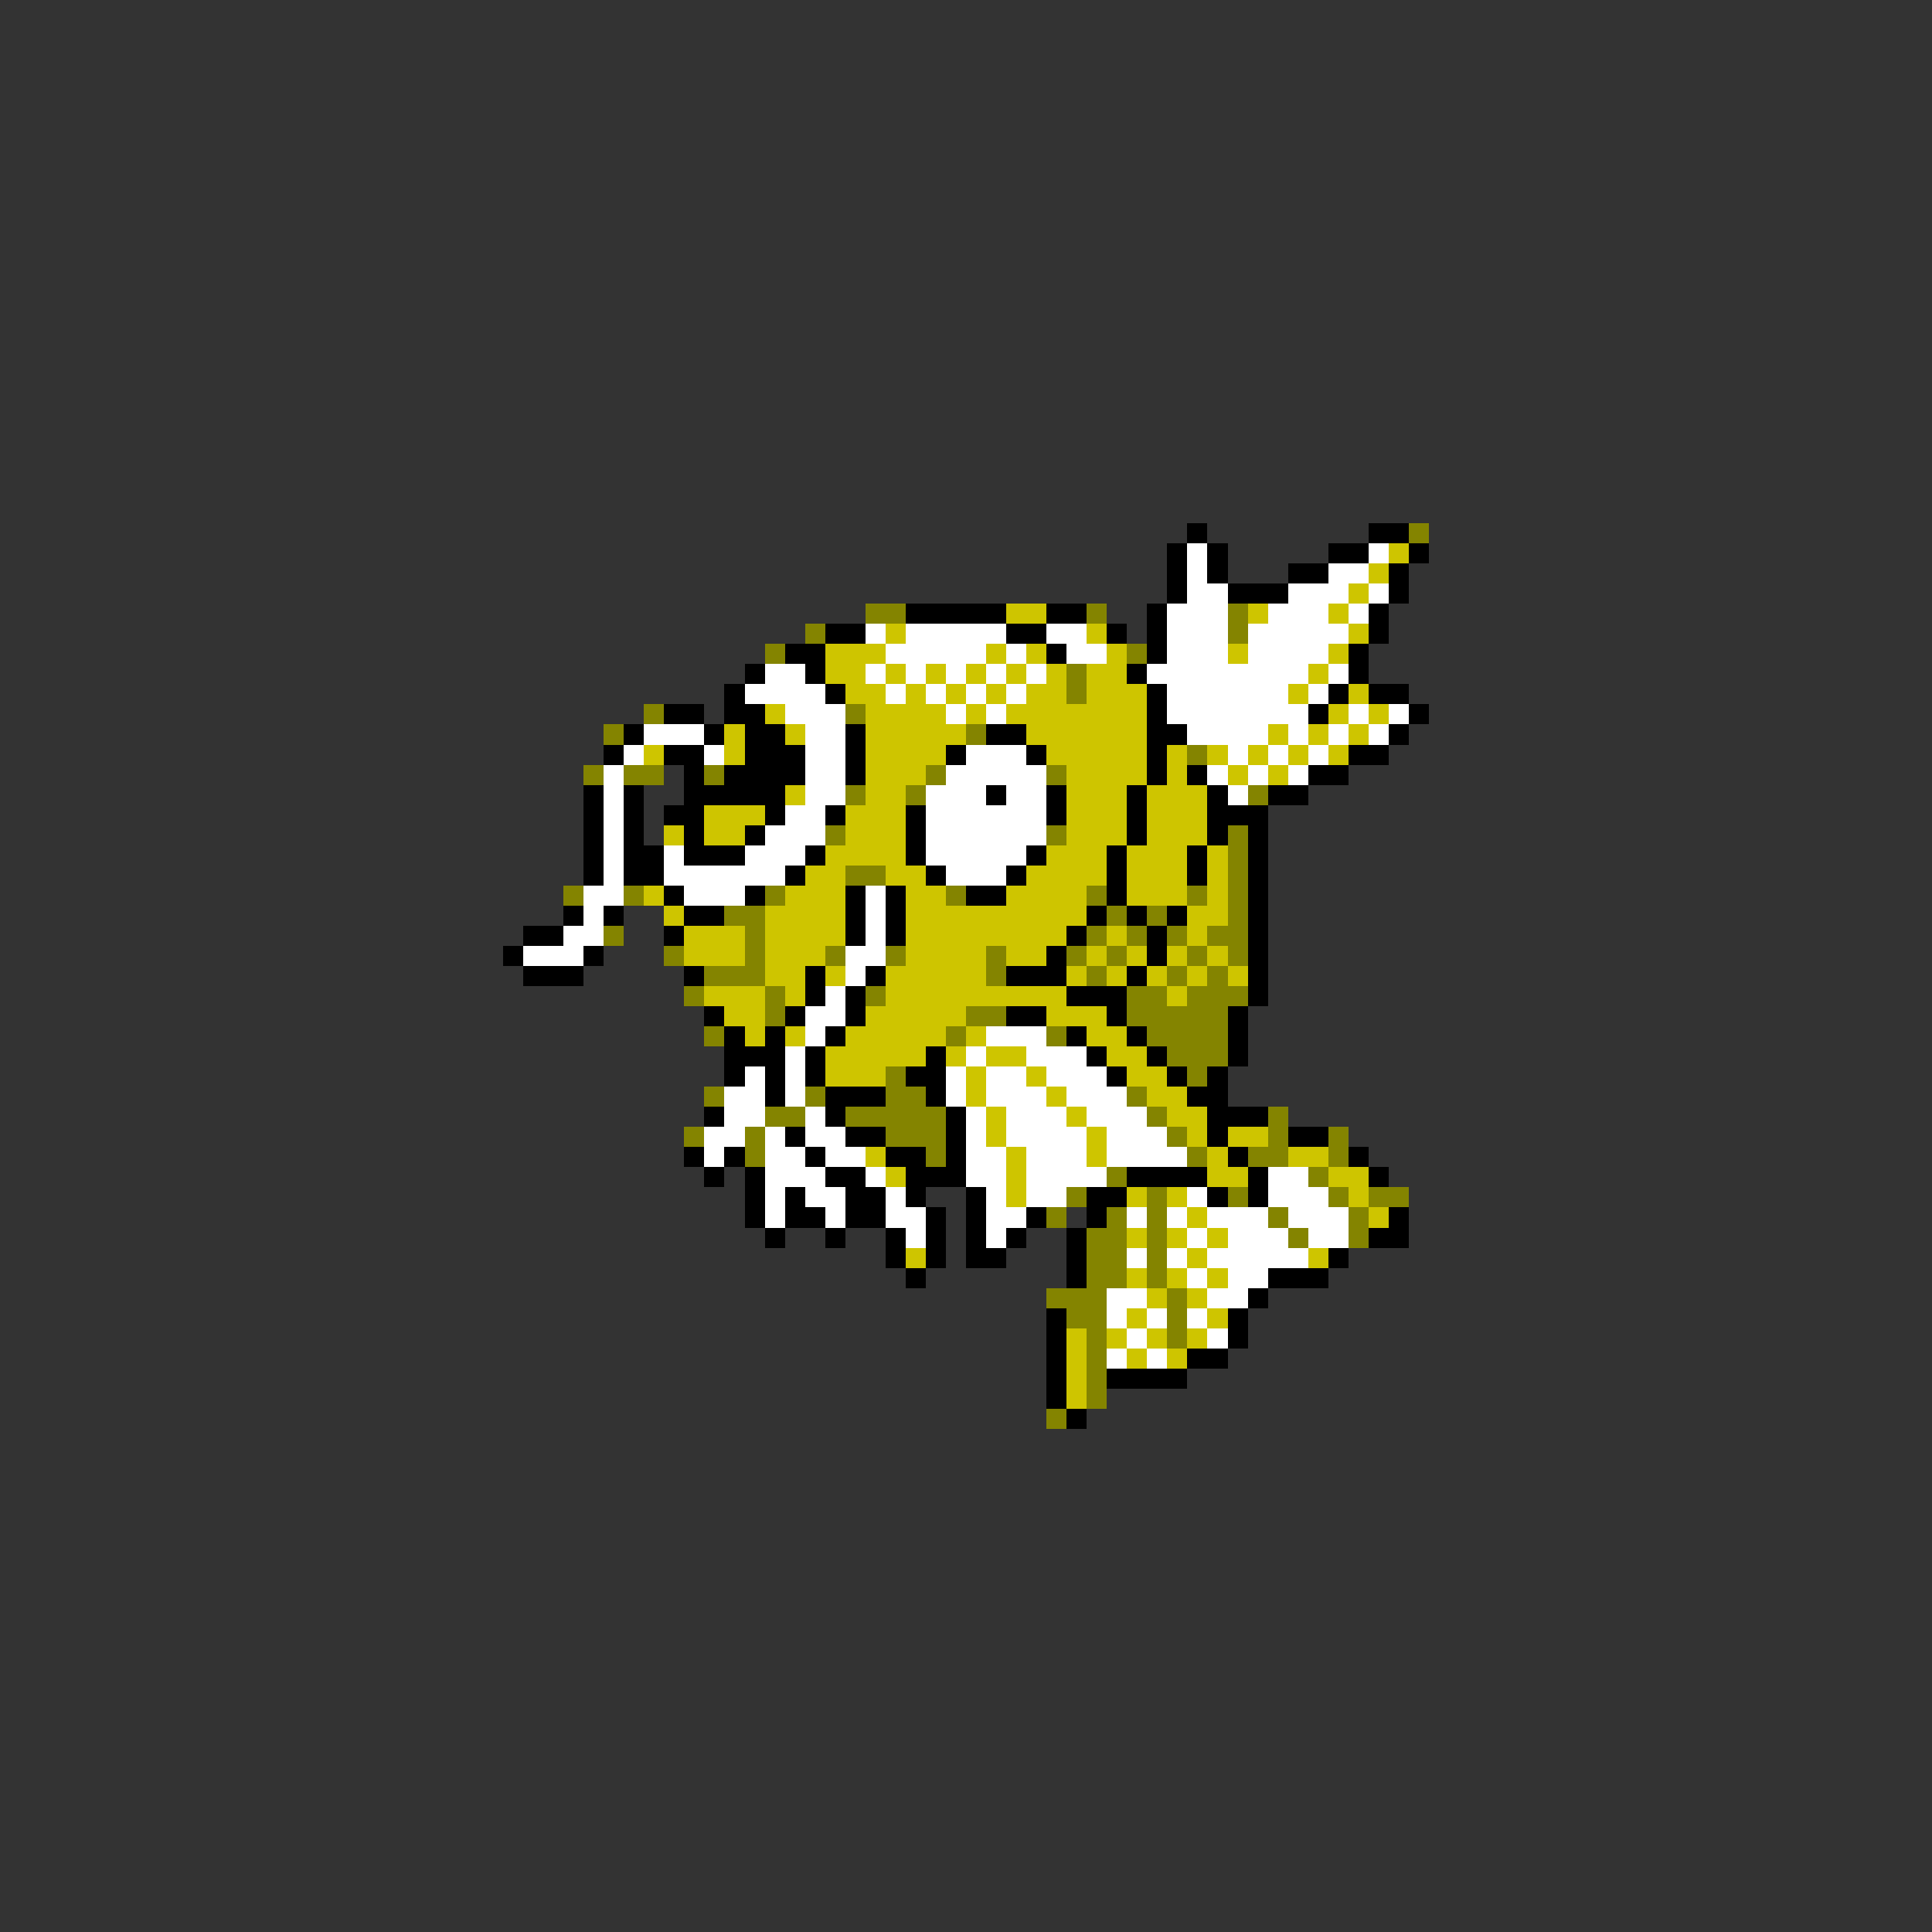 <svg xmlns="http://www.w3.org/2000/svg" viewBox="0 -0.5 96 96" shape-rendering="crispEdges">
<rect x="0" y="-0.5" width="96" height="96" fill="#333333" stroke="none"/>
<path stroke="#000000" d="M59 26h1M68 26h2M58 27h1M60 27h1M66 27h2M70 27h1M58 28h1M60 28h1M64 28h2M69 28h1M58 29h1M61 29h3M69 29h1M45 30h5M52 30h2M57 30h1M68 30h1M41 31h2M50 31h2M55 31h1M57 31h1M68 31h1M39 32h2M52 32h1M57 32h1M67 32h1M37 33h1M40 33h1M56 33h1M67 33h1M36 34h1M41 34h1M57 34h1M66 34h1M68 34h2M33 35h2M36 35h2M57 35h1M65 35h1M70 35h1M31 36h1M35 36h1M37 36h2M42 36h1M49 36h2M57 36h2M69 36h1M30 37h1M33 37h2M37 37h3M42 37h1M47 37h1M51 37h1M57 37h1M67 37h2M34 38h1M36 38h4M42 38h1M57 38h1M59 38h1M65 38h2M29 39h1M31 39h1M34 39h5M49 39h1M52 39h1M56 39h1M60 39h1M63 39h2M29 40h1M31 40h1M33 40h2M38 40h1M41 40h1M45 40h1M52 40h1M56 40h1M60 40h3M29 41h1M31 41h1M34 41h1M37 41h1M45 41h1M56 41h1M60 41h1M62 41h1M29 42h1M31 42h2M34 42h3M40 42h1M45 42h1M51 42h1M55 42h1M59 42h1M62 42h1M29 43h1M31 43h2M39 43h1M46 43h1M50 43h1M55 43h1M59 43h1M62 43h1M33 44h1M37 44h1M42 44h1M44 44h1M48 44h2M55 44h1M62 44h1M28 45h1M30 45h1M34 45h2M42 45h1M44 45h1M54 45h1M56 45h1M58 45h1M62 45h1M26 46h2M33 46h1M42 46h1M44 46h1M53 46h1M57 46h1M62 46h1M25 47h1M29 47h1M52 47h1M57 47h1M62 47h1M26 48h3M34 48h1M40 48h1M43 48h1M50 48h3M56 48h1M62 48h1M40 49h1M42 49h1M53 49h3M62 49h1M35 50h1M39 50h1M42 50h1M50 50h2M55 50h1M61 50h1M36 51h1M38 51h1M41 51h1M53 51h1M56 51h1M61 51h1M36 52h3M40 52h1M46 52h1M54 52h1M57 52h1M61 52h1M36 53h1M38 53h1M40 53h1M45 53h2M55 53h1M58 53h1M60 53h1M38 54h1M41 54h3M46 54h1M59 54h2M35 55h1M41 55h1M47 55h1M60 55h3M39 56h1M42 56h2M47 56h1M60 56h1M64 56h2M34 57h1M36 57h1M40 57h1M44 57h2M47 57h1M61 57h1M67 57h1M35 58h1M37 58h1M41 58h2M45 58h3M56 58h4M62 58h1M68 58h1M37 59h1M39 59h1M42 59h2M45 59h1M48 59h1M54 59h2M60 59h1M62 59h1M37 60h1M39 60h2M42 60h2M46 60h1M48 60h1M51 60h1M54 60h1M69 60h1M38 61h1M41 61h1M44 61h1M46 61h1M48 61h1M50 61h1M53 61h1M68 61h2M44 62h1M46 62h1M48 62h2M53 62h1M66 62h1M45 63h1M53 63h1M63 63h3M62 64h1M52 65h1M61 65h1M52 66h1M61 66h1M52 67h1M59 67h2M52 68h1M55 68h4M52 69h1M53 70h1" />
<path stroke="#848400" d="M70 26h1M43 30h2M54 30h1M61 30h1M40 31h1M61 31h1M38 32h1M56 32h1M53 33h1M53 34h1M32 35h1M42 35h1M30 36h1M48 36h1M59 37h1M29 38h1M31 38h2M35 38h1M46 38h1M52 38h1M42 39h1M45 39h1M62 39h1M41 41h1M52 41h1M61 41h1M61 42h1M42 43h2M61 43h1M28 44h1M31 44h1M38 44h1M47 44h1M54 44h1M59 44h1M61 44h1M36 45h2M55 45h1M57 45h1M61 45h1M30 46h1M37 46h1M54 46h1M56 46h1M58 46h1M60 46h2M33 47h1M37 47h1M41 47h1M44 47h1M49 47h1M53 47h1M55 47h1M59 47h1M61 47h1M35 48h3M49 48h1M54 48h1M58 48h1M60 48h1M34 49h1M38 49h1M43 49h1M56 49h2M59 49h3M38 50h1M48 50h2M56 50h5M35 51h1M47 51h1M52 51h1M57 51h4M58 52h3M44 53h1M59 53h1M35 54h1M40 54h1M44 54h2M56 54h1M38 55h2M42 55h5M57 55h1M63 55h1M34 56h1M37 56h1M44 56h3M58 56h1M63 56h1M66 56h1M37 57h1M46 57h1M59 57h1M62 57h2M66 57h1M55 58h1M65 58h1M53 59h1M57 59h1M61 59h1M66 59h1M68 59h2M52 60h1M55 60h1M57 60h1M63 60h1M67 60h1M54 61h2M57 61h1M64 61h1M67 61h1M54 62h2M57 62h1M54 63h2M57 63h1M52 64h3M58 64h1M53 65h2M58 65h1M54 66h1M58 66h1M54 67h1M54 68h1M54 69h1M52 70h1" />
<path stroke="#ffffff" d="M59 27h1M68 27h1M59 28h1M66 28h2M59 29h2M64 29h3M68 29h1M58 30h3M63 30h3M67 30h1M43 31h1M45 31h5M52 31h2M58 31h3M62 31h5M44 32h5M50 32h1M53 32h2M58 32h3M62 32h4M38 33h2M43 33h1M45 33h1M47 33h1M49 33h1M51 33h1M57 33h8M66 33h1M37 34h4M44 34h1M46 34h1M48 34h1M50 34h1M58 34h6M65 34h1M39 35h3M47 35h1M49 35h1M58 35h7M67 35h1M69 35h1M32 36h3M40 36h2M59 36h4M64 36h1M66 36h1M68 36h1M31 37h1M35 37h1M40 37h2M48 37h3M61 37h1M63 37h1M65 37h1M30 38h1M40 38h2M47 38h5M60 38h1M62 38h1M64 38h1M30 39h1M40 39h2M46 39h3M50 39h2M61 39h1M30 40h1M39 40h2M46 40h6M30 41h1M38 41h3M46 41h6M30 42h1M33 42h1M37 42h3M46 42h5M30 43h1M33 43h6M47 43h3M29 44h2M34 44h3M43 44h1M29 45h1M43 45h1M28 46h2M43 46h1M26 47h3M42 47h2M42 48h1M41 49h1M40 50h2M40 51h1M49 51h3M39 52h1M48 52h1M51 52h3M37 53h1M39 53h1M47 53h1M49 53h2M52 53h3M36 54h2M39 54h1M47 54h1M49 54h3M53 54h3M36 55h2M40 55h1M48 55h1M50 55h3M54 55h3M35 56h2M38 56h1M40 56h2M48 56h1M50 56h4M55 56h3M35 57h1M38 57h2M41 57h2M48 57h2M51 57h3M55 57h4M38 58h3M43 58h1M48 58h2M51 58h4M63 58h2M38 59h1M40 59h2M44 59h1M49 59h1M51 59h2M59 59h1M63 59h3M38 60h1M41 60h1M44 60h2M49 60h2M56 60h1M58 60h1M60 60h3M64 60h3M45 61h1M49 61h1M59 61h1M61 61h3M65 61h2M56 62h1M58 62h1M60 62h5M59 63h1M61 63h2M55 64h2M60 64h2M55 65h1M57 65h1M59 65h1M56 66h1M60 66h1M55 67h1M57 67h1" />
<path stroke="#cec500" d="M69 27h1M68 28h1M67 29h1M50 30h2M62 30h1M66 30h1M44 31h1M54 31h1M67 31h1M41 32h3M49 32h1M51 32h1M55 32h1M61 32h1M66 32h1M41 33h2M44 33h1M46 33h1M48 33h1M50 33h1M52 33h1M54 33h2M65 33h1M42 34h2M45 34h1M47 34h1M49 34h1M51 34h2M54 34h3M64 34h1M67 34h1M38 35h1M43 35h4M48 35h1M50 35h7M66 35h1M68 35h1M36 36h1M39 36h1M43 36h5M51 36h6M63 36h1M65 36h1M67 36h1M32 37h1M36 37h1M43 37h4M52 37h5M58 37h1M60 37h1M62 37h1M64 37h1M66 37h1M43 38h3M53 38h4M58 38h1M61 38h1M63 38h1M39 39h1M43 39h2M53 39h3M57 39h3M35 40h3M42 40h3M53 40h3M57 40h3M33 41h1M35 41h2M42 41h3M53 41h3M57 41h3M41 42h4M52 42h3M56 42h3M60 42h1M40 43h2M44 43h2M51 43h4M56 43h3M60 43h1M32 44h1M39 44h3M45 44h2M50 44h4M56 44h3M60 44h1M33 45h1M38 45h4M45 45h9M59 45h2M34 46h3M38 46h4M45 46h8M55 46h1M59 46h1M34 47h3M38 47h3M45 47h4M50 47h2M54 47h1M56 47h1M58 47h1M60 47h1M38 48h2M41 48h1M44 48h5M53 48h1M55 48h1M57 48h1M59 48h1M61 48h1M35 49h3M39 49h1M44 49h9M58 49h1M36 50h2M43 50h5M52 50h3M37 51h1M39 51h1M42 51h5M48 51h1M54 51h2M41 52h5M47 52h1M49 52h2M55 52h2M41 53h3M48 53h1M51 53h1M56 53h2M48 54h1M52 54h1M57 54h2M49 55h1M53 55h1M58 55h2M49 56h1M54 56h1M59 56h1M61 56h2M43 57h1M50 57h1M54 57h1M60 57h1M64 57h2M44 58h1M50 58h1M60 58h2M66 58h2M50 59h1M56 59h1M58 59h1M67 59h1M59 60h1M68 60h1M56 61h1M58 61h1M60 61h1M45 62h1M59 62h1M65 62h1M56 63h1M58 63h1M60 63h1M57 64h1M59 64h1M56 65h1M60 65h1M53 66h1M55 66h1M57 66h1M59 66h1M53 67h1M56 67h1M58 67h1M53 68h1M53 69h1" />
</svg>